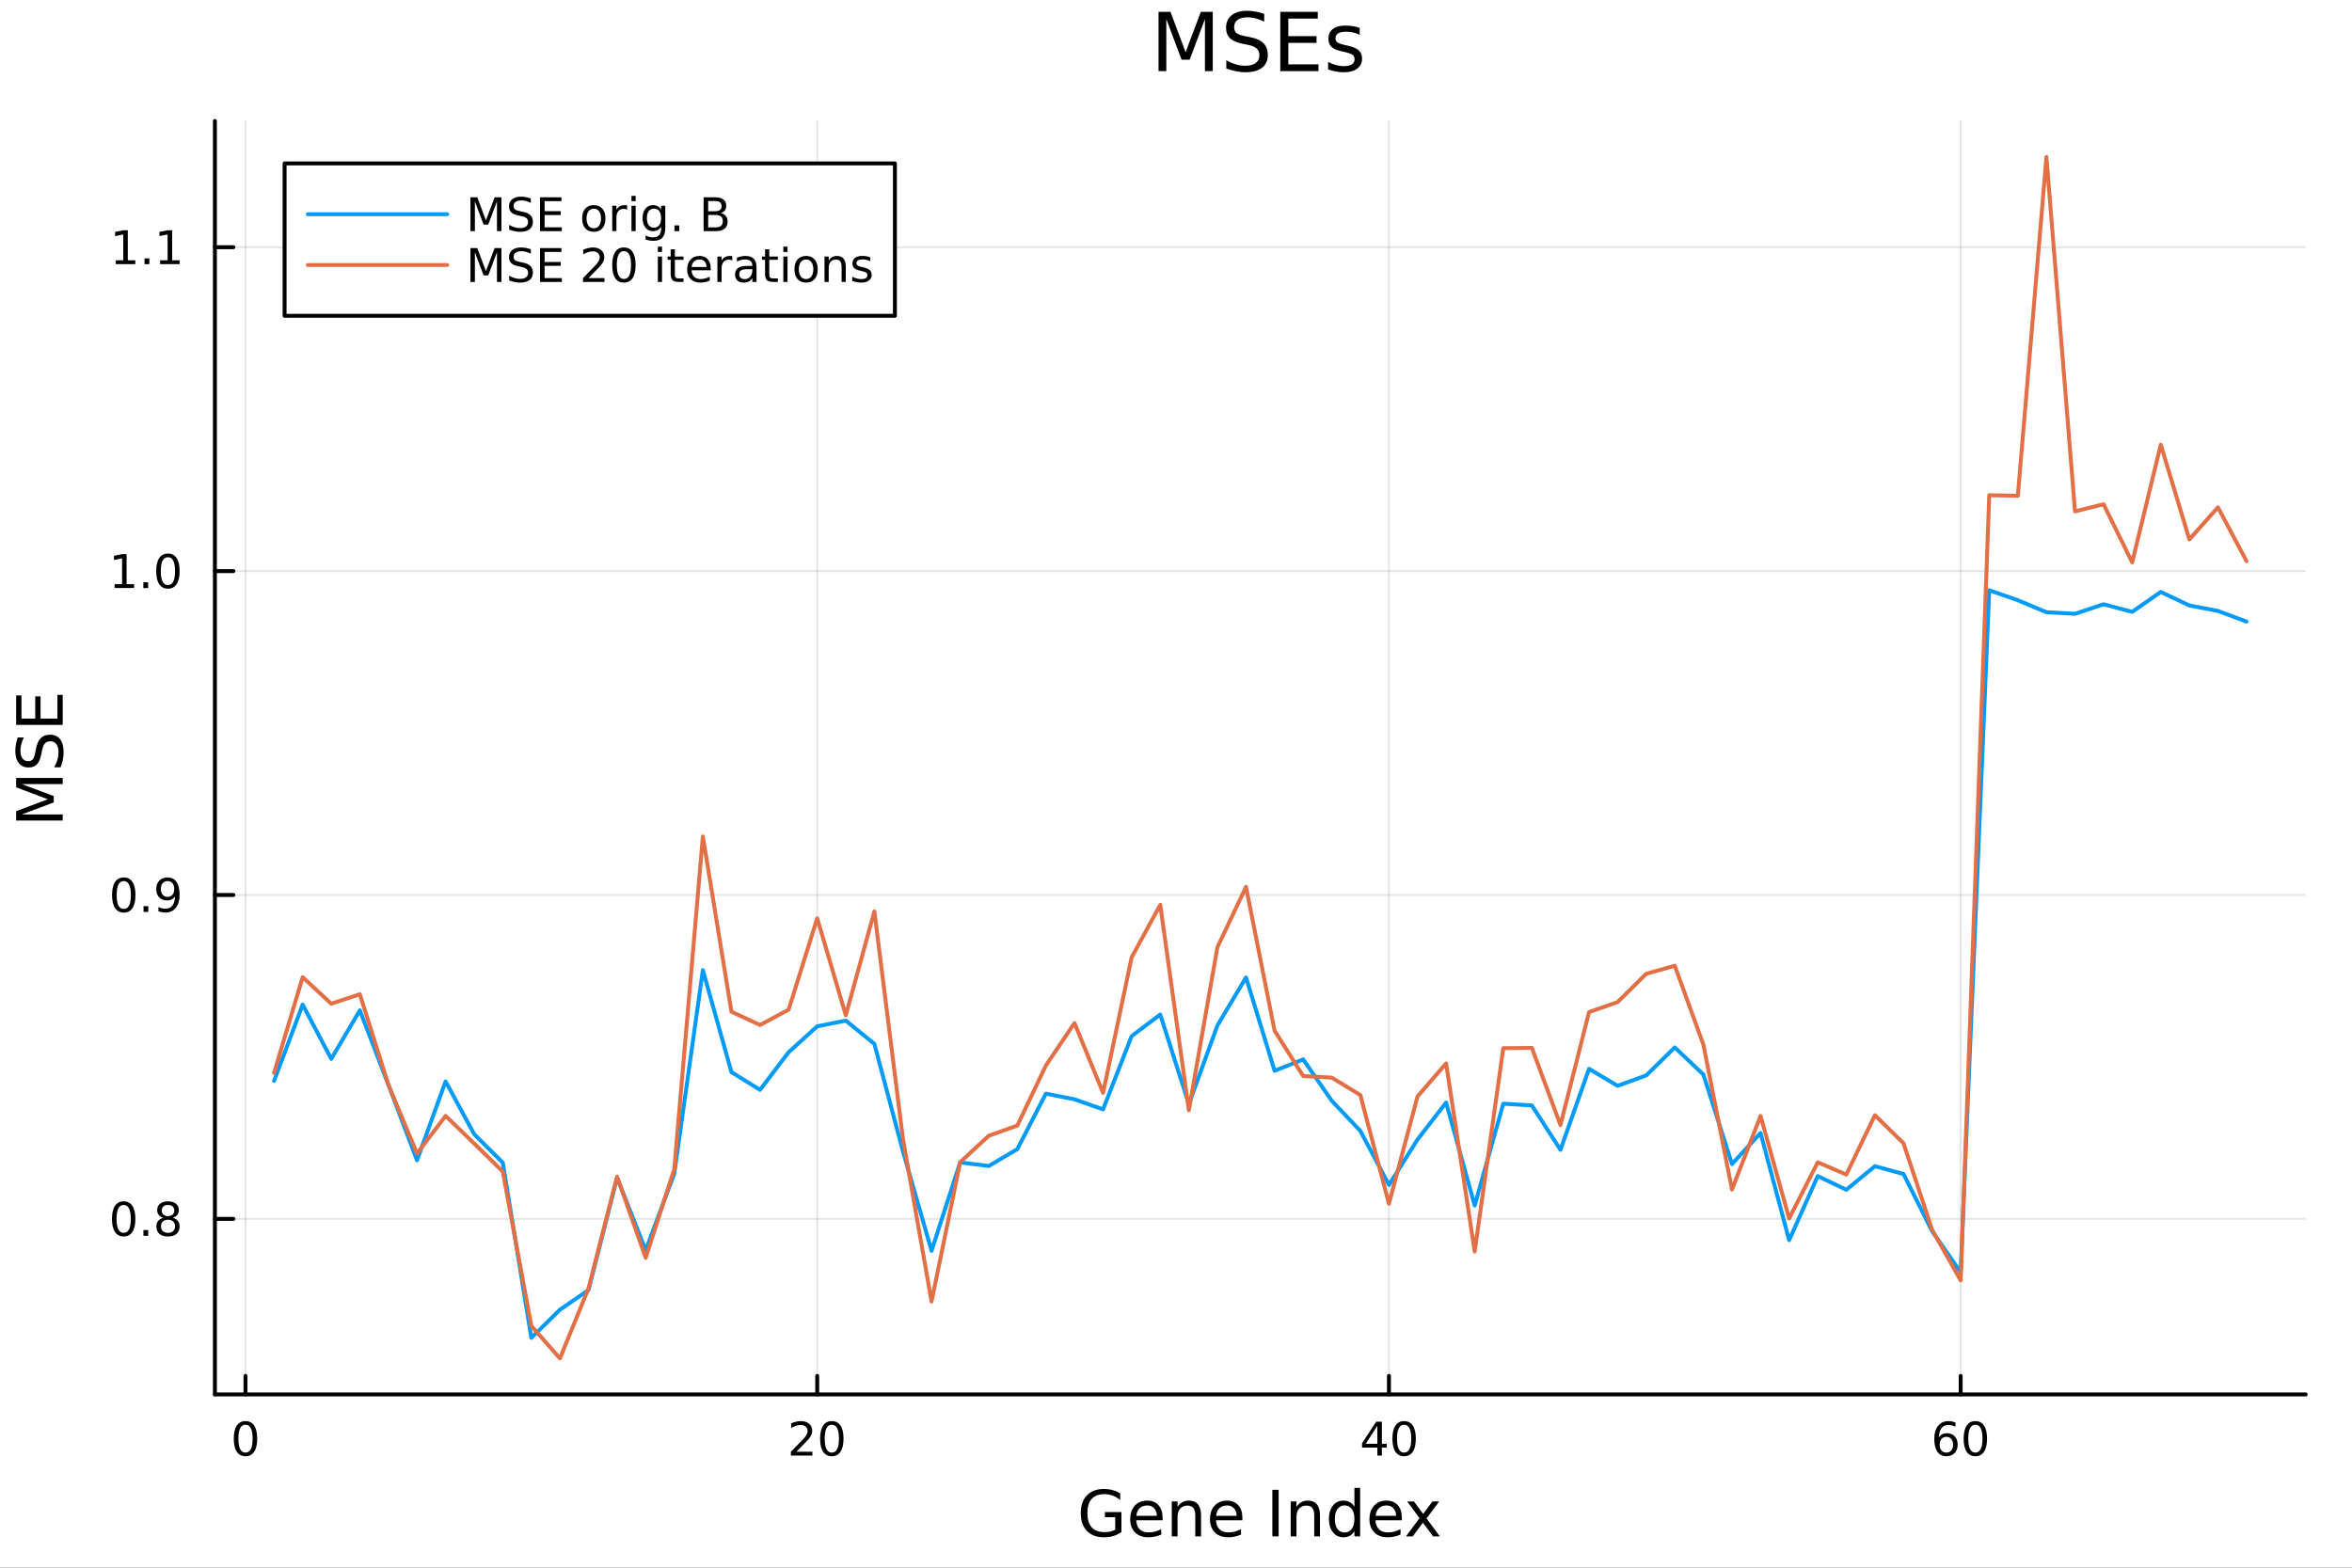 <svg xmlns="http://www.w3.org/2000/svg" xmlns:xlink="http://www.w3.org/1999/xlink" width="600" height="400" viewBox="0 0 2400 1600">
<rect x="0" y="0" width="2400" height="1600" fill="#333333" stroke="none"/>
<defs>
  <clipPath id="clip790">
    <rect x="0" y="0" width="2400" height="1600"></rect>
  </clipPath>
</defs>
<path clip-path="url(#clip790)" d="M0 1600 L2400 1600 L2400 8.88178e-14 L0 8.88178e-14  Z" fill="#ffffff" fill-rule="evenodd" fill-opacity="1"></path>
<defs>
  <clipPath id="clip791">
    <rect x="480" y="0" width="1681" height="1600"></rect>
  </clipPath>
</defs>
<path clip-path="url(#clip790)" d="M219.288 1423.18 L2352.76 1423.18 L2352.76 123.472 L219.288 123.472  Z" fill="#ffffff" fill-rule="evenodd" fill-opacity="1"></path>
<defs>
  <clipPath id="clip792">
    <rect x="219" y="123" width="2134" height="1301"></rect>
  </clipPath>
</defs>
<polyline clip-path="url(#clip792)" style="stroke:#000000; stroke-linecap:round; stroke-linejoin:round; stroke-width:2; stroke-opacity:0.1; fill:none" points="250.499,1423.18 250.499,123.472 "></polyline>
<polyline clip-path="url(#clip792)" style="stroke:#000000; stroke-linecap:round; stroke-linejoin:round; stroke-width:2; stroke-opacity:0.1; fill:none" points="833.892,1423.18 833.892,123.472 "></polyline>
<polyline clip-path="url(#clip792)" style="stroke:#000000; stroke-linecap:round; stroke-linejoin:round; stroke-width:2; stroke-opacity:0.1; fill:none" points="1417.29,1423.18 1417.29,123.472 "></polyline>
<polyline clip-path="url(#clip792)" style="stroke:#000000; stroke-linecap:round; stroke-linejoin:round; stroke-width:2; stroke-opacity:0.1; fill:none" points="2000.68,1423.18 2000.68,123.472 "></polyline>
<polyline clip-path="url(#clip790)" style="stroke:#000000; stroke-linecap:round; stroke-linejoin:round; stroke-width:4; stroke-opacity:1; fill:none" points="219.288,1423.18 2352.76,1423.18 "></polyline>
<polyline clip-path="url(#clip790)" style="stroke:#000000; stroke-linecap:round; stroke-linejoin:round; stroke-width:4; stroke-opacity:1; fill:none" points="250.499,1423.18 250.499,1404.28 "></polyline>
<polyline clip-path="url(#clip790)" style="stroke:#000000; stroke-linecap:round; stroke-linejoin:round; stroke-width:4; stroke-opacity:1; fill:none" points="833.892,1423.18 833.892,1404.28 "></polyline>
<polyline clip-path="url(#clip790)" style="stroke:#000000; stroke-linecap:round; stroke-linejoin:round; stroke-width:4; stroke-opacity:1; fill:none" points="1417.29,1423.18 1417.29,1404.28 "></polyline>
<polyline clip-path="url(#clip790)" style="stroke:#000000; stroke-linecap:round; stroke-linejoin:round; stroke-width:4; stroke-opacity:1; fill:none" points="2000.68,1423.18 2000.68,1404.28 "></polyline>
<path clip-path="url(#clip790)" d="M250.499 1454.1 Q246.888 1454.1 245.059 1457.66 Q243.254 1461.2 243.254 1468.33 Q243.254 1475.44 245.059 1479.01 Q246.888 1482.55 250.499 1482.55 Q254.133 1482.55 255.939 1479.01 Q257.768 1475.44 257.768 1468.33 Q257.768 1461.2 255.939 1457.66 Q254.133 1454.1 250.499 1454.1 M250.499 1450.39 Q256.309 1450.39 259.365 1455 Q262.443 1459.58 262.443 1468.33 Q262.443 1477.06 259.365 1481.67 Q256.309 1486.25 250.499 1486.25 Q244.689 1486.25 241.61 1481.67 Q238.555 1477.06 238.555 1468.33 Q238.555 1459.58 241.61 1455 Q244.689 1450.39 250.499 1450.39 Z" fill="#000000" fill-rule="nonzero" fill-opacity="1"></path><path clip-path="url(#clip790)" d="M812.665 1481.64 L828.985 1481.64 L828.985 1485.58 L807.04 1485.58 L807.04 1481.64 Q809.702 1478.89 814.286 1474.26 Q818.892 1469.61 820.073 1468.27 Q822.318 1465.74 823.198 1464.01 Q824.101 1462.25 824.101 1460.56 Q824.101 1457.8 822.156 1456.07 Q820.235 1454.33 817.133 1454.33 Q814.934 1454.33 812.48 1455.09 Q810.05 1455.86 807.272 1457.41 L807.272 1452.69 Q810.096 1451.55 812.55 1450.97 Q815.003 1450.39 817.04 1450.39 Q822.411 1450.39 825.605 1453.08 Q828.8 1455.77 828.8 1460.26 Q828.8 1462.39 827.989 1464.31 Q827.202 1466.2 825.096 1468.8 Q824.517 1469.47 821.415 1472.69 Q818.314 1475.88 812.665 1481.64 Z" fill="#000000" fill-rule="nonzero" fill-opacity="1"></path><path clip-path="url(#clip790)" d="M848.799 1454.1 Q845.188 1454.1 843.36 1457.66 Q841.554 1461.2 841.554 1468.33 Q841.554 1475.44 843.36 1479.01 Q845.188 1482.55 848.799 1482.55 Q852.434 1482.55 854.239 1479.01 Q856.068 1475.44 856.068 1468.33 Q856.068 1461.2 854.239 1457.66 Q852.434 1454.1 848.799 1454.1 M848.799 1450.39 Q854.61 1450.39 857.665 1455 Q860.744 1459.58 860.744 1468.33 Q860.744 1477.06 857.665 1481.67 Q854.61 1486.25 848.799 1486.25 Q842.989 1486.25 839.911 1481.67 Q836.855 1477.06 836.855 1468.33 Q836.855 1459.58 839.911 1455 Q842.989 1450.39 848.799 1450.39 Z" fill="#000000" fill-rule="nonzero" fill-opacity="1"></path><path clip-path="url(#clip790)" d="M1405.46 1455.09 L1393.65 1473.54 L1405.46 1473.54 L1405.46 1455.09 M1404.23 1451.02 L1410.11 1451.02 L1410.11 1473.54 L1415.04 1473.54 L1415.04 1477.43 L1410.11 1477.43 L1410.11 1485.58 L1405.46 1485.58 L1405.46 1477.43 L1389.85 1477.43 L1389.85 1472.92 L1404.23 1451.02 Z" fill="#000000" fill-rule="nonzero" fill-opacity="1"></path><path clip-path="url(#clip790)" d="M1432.77 1454.1 Q1429.16 1454.1 1427.33 1457.66 Q1425.53 1461.2 1425.53 1468.33 Q1425.53 1475.44 1427.33 1479.01 Q1429.16 1482.55 1432.77 1482.55 Q1436.41 1482.55 1438.21 1479.01 Q1440.04 1475.44 1440.04 1468.33 Q1440.04 1461.2 1438.21 1457.66 Q1436.41 1454.1 1432.77 1454.1 M1432.77 1450.39 Q1438.58 1450.39 1441.64 1455 Q1444.72 1459.58 1444.72 1468.33 Q1444.72 1477.06 1441.64 1481.67 Q1438.58 1486.25 1432.77 1486.25 Q1426.96 1486.25 1423.88 1481.67 Q1420.83 1477.06 1420.83 1468.33 Q1420.83 1459.58 1423.88 1455 Q1426.96 1450.39 1432.77 1450.39 Z" fill="#000000" fill-rule="nonzero" fill-opacity="1"></path><path clip-path="url(#clip790)" d="M1986.08 1466.44 Q1982.94 1466.44 1981.08 1468.59 Q1979.25 1470.74 1979.25 1474.49 Q1979.25 1478.22 1981.08 1480.39 Q1982.94 1482.55 1986.08 1482.55 Q1989.23 1482.55 1991.06 1480.39 Q1992.91 1478.22 1992.91 1474.49 Q1992.91 1470.74 1991.06 1468.59 Q1989.23 1466.44 1986.08 1466.44 M1995.37 1451.78 L1995.37 1456.04 Q1993.61 1455.21 1991.8 1454.77 Q1990.02 1454.33 1988.26 1454.33 Q1983.63 1454.33 1981.18 1457.45 Q1978.75 1460.58 1978.4 1466.9 Q1979.76 1464.89 1981.82 1463.82 Q1983.88 1462.73 1986.36 1462.73 Q1991.57 1462.73 1994.58 1465.9 Q1997.61 1469.05 1997.61 1474.49 Q1997.61 1479.82 1994.46 1483.03 Q1991.31 1486.25 1986.08 1486.25 Q1980.09 1486.25 1976.92 1481.67 Q1973.75 1477.06 1973.75 1468.33 Q1973.75 1460.14 1977.63 1455.28 Q1981.52 1450.39 1988.07 1450.39 Q1989.83 1450.39 1991.62 1450.74 Q1993.42 1451.09 1995.37 1451.78 Z" fill="#000000" fill-rule="nonzero" fill-opacity="1"></path><path clip-path="url(#clip790)" d="M2015.67 1454.1 Q2012.06 1454.1 2010.23 1457.66 Q2008.42 1461.2 2008.42 1468.33 Q2008.42 1475.44 2010.23 1479.01 Q2012.06 1482.55 2015.67 1482.55 Q2019.3 1482.55 2021.11 1479.01 Q2022.94 1475.44 2022.94 1468.33 Q2022.94 1461.2 2021.11 1457.66 Q2019.3 1454.1 2015.67 1454.1 M2015.67 1450.39 Q2021.48 1450.39 2024.53 1455 Q2027.61 1459.58 2027.61 1468.33 Q2027.61 1477.06 2024.53 1481.67 Q2021.48 1486.25 2015.67 1486.25 Q2009.86 1486.25 2006.78 1481.67 Q2003.72 1477.06 2003.72 1468.33 Q2003.72 1459.58 2006.78 1455 Q2009.86 1450.39 2015.67 1450.39 Z" fill="#000000" fill-rule="nonzero" fill-opacity="1"></path><path clip-path="url(#clip790)" d="M1137.96 1561.26 L1137.96 1548.5 L1127.45 1548.5 L1127.45 1543.22 L1144.32 1543.22 L1144.32 1563.62 Q1140.6 1566.26 1136.11 1567.63 Q1131.62 1568.97 1126.53 1568.97 Q1115.39 1568.97 1109.09 1562.47 Q1102.82 1555.95 1102.82 1544.33 Q1102.82 1532.68 1109.09 1526.19 Q1115.39 1519.66 1126.53 1519.66 Q1131.18 1519.66 1135.35 1520.81 Q1139.55 1521.96 1143.08 1524.18 L1143.08 1531.03 Q1139.51 1528 1135.5 1526.48 Q1131.49 1524.95 1127.07 1524.95 Q1118.35 1524.95 1113.96 1529.82 Q1109.6 1534.69 1109.6 1544.33 Q1109.6 1553.94 1113.96 1558.81 Q1118.35 1563.68 1127.07 1563.68 Q1130.48 1563.68 1133.15 1563.11 Q1135.82 1562.51 1137.96 1561.26 Z" fill="#000000" fill-rule="nonzero" fill-opacity="1"></path><path clip-path="url(#clip790)" d="M1186.3 1548.76 L1186.3 1551.62 L1159.38 1551.62 Q1159.76 1557.67 1163 1560.85 Q1166.28 1564 1172.11 1564 Q1175.48 1564 1178.63 1563.17 Q1181.82 1562.35 1184.93 1560.69 L1184.93 1566.23 Q1181.78 1567.57 1178.47 1568.27 Q1175.16 1568.97 1171.76 1568.97 Q1163.23 1568.97 1158.23 1564 Q1153.26 1559.04 1153.26 1550.57 Q1153.26 1541.82 1157.98 1536.69 Q1162.72 1531.54 1170.74 1531.54 Q1177.93 1531.54 1182.1 1536.18 Q1186.3 1540.8 1186.3 1548.76 M1180.45 1547.04 Q1180.38 1542.23 1177.74 1539.37 Q1175.13 1536.5 1170.8 1536.5 Q1165.9 1536.5 1162.94 1539.27 Q1160.01 1542.04 1159.57 1547.07 L1180.45 1547.04 Z" fill="#000000" fill-rule="nonzero" fill-opacity="1"></path><path clip-path="url(#clip790)" d="M1225.55 1546.53 L1225.55 1568.04 L1219.69 1568.04 L1219.69 1546.72 Q1219.69 1541.66 1217.72 1539.14 Q1215.74 1536.63 1211.8 1536.63 Q1207.06 1536.63 1204.32 1539.65 Q1201.58 1542.68 1201.58 1547.9 L1201.58 1568.04 L1195.69 1568.04 L1195.69 1532.4 L1201.58 1532.4 L1201.58 1537.93 Q1203.68 1534.72 1206.51 1533.13 Q1209.38 1531.54 1213.1 1531.54 Q1219.25 1531.54 1222.4 1535.36 Q1225.55 1539.14 1225.55 1546.53 Z" fill="#000000" fill-rule="nonzero" fill-opacity="1"></path><path clip-path="url(#clip790)" d="M1267.72 1548.76 L1267.72 1551.62 L1240.79 1551.62 Q1241.18 1557.67 1244.42 1560.85 Q1247.7 1564 1253.52 1564 Q1256.9 1564 1260.05 1563.17 Q1263.23 1562.35 1266.35 1560.69 L1266.35 1566.23 Q1263.2 1567.57 1259.89 1568.27 Q1256.58 1568.97 1253.17 1568.97 Q1244.64 1568.97 1239.65 1564 Q1234.68 1559.04 1234.68 1550.57 Q1234.68 1541.82 1239.39 1536.69 Q1244.14 1531.54 1252.16 1531.54 Q1259.35 1531.54 1263.52 1536.18 Q1267.72 1540.8 1267.72 1548.76 M1261.86 1547.04 Q1261.8 1542.23 1259.16 1539.37 Q1256.55 1536.5 1252.22 1536.5 Q1247.32 1536.5 1244.36 1539.27 Q1241.43 1542.04 1240.98 1547.07 L1261.86 1547.04 Z" fill="#000000" fill-rule="nonzero" fill-opacity="1"></path><path clip-path="url(#clip790)" d="M1298.31 1520.52 L1304.74 1520.52 L1304.74 1568.04 L1298.31 1568.04 L1298.31 1520.52 Z" fill="#000000" fill-rule="nonzero" fill-opacity="1"></path><path clip-path="url(#clip790)" d="M1346.91 1546.53 L1346.91 1568.04 L1341.05 1568.04 L1341.05 1546.72 Q1341.05 1541.66 1339.08 1539.14 Q1337.11 1536.63 1333.16 1536.63 Q1328.42 1536.63 1325.68 1539.65 Q1322.94 1542.68 1322.94 1547.9 L1322.94 1568.04 L1317.05 1568.04 L1317.05 1532.4 L1322.94 1532.4 L1322.94 1537.93 Q1325.04 1534.72 1327.88 1533.13 Q1330.74 1531.54 1334.46 1531.54 Q1340.61 1531.54 1343.76 1535.36 Q1346.91 1539.14 1346.91 1546.53 Z" fill="#000000" fill-rule="nonzero" fill-opacity="1"></path><path clip-path="url(#clip790)" d="M1382.05 1537.81 L1382.05 1518.52 L1387.9 1518.52 L1387.9 1568.04 L1382.05 1568.04 L1382.05 1562.7 Q1380.2 1565.88 1377.37 1567.44 Q1374.57 1568.97 1370.62 1568.97 Q1364.16 1568.97 1360.09 1563.81 Q1356.04 1558.65 1356.04 1550.25 Q1356.04 1541.85 1360.09 1536.69 Q1364.16 1531.54 1370.62 1531.54 Q1374.57 1531.54 1377.37 1533.1 Q1380.2 1534.62 1382.05 1537.81 M1362.09 1550.25 Q1362.09 1556.71 1364.73 1560.4 Q1367.41 1564.07 1372.05 1564.07 Q1376.7 1564.07 1379.37 1560.4 Q1382.05 1556.71 1382.05 1550.25 Q1382.05 1543.79 1379.37 1540.13 Q1376.7 1536.44 1372.05 1536.44 Q1367.41 1536.44 1364.73 1540.13 Q1362.09 1543.79 1362.09 1550.25 Z" fill="#000000" fill-rule="nonzero" fill-opacity="1"></path><path clip-path="url(#clip790)" d="M1430.46 1548.76 L1430.46 1551.62 L1403.53 1551.62 Q1403.91 1557.67 1407.16 1560.85 Q1410.44 1564 1416.26 1564 Q1419.64 1564 1422.79 1563.17 Q1425.97 1562.35 1429.09 1560.69 L1429.09 1566.23 Q1425.94 1567.57 1422.63 1568.27 Q1419.32 1568.97 1415.91 1568.97 Q1407.38 1568.97 1402.39 1564 Q1397.42 1559.04 1397.42 1550.57 Q1397.42 1541.82 1402.13 1536.69 Q1406.87 1531.54 1414.9 1531.54 Q1422.09 1531.54 1426.26 1536.18 Q1430.46 1540.8 1430.46 1548.76 M1424.6 1547.04 Q1424.54 1542.23 1421.9 1539.37 Q1419.29 1536.5 1414.96 1536.5 Q1410.06 1536.5 1407.1 1539.27 Q1404.17 1542.04 1403.72 1547.07 L1424.6 1547.04 Z" fill="#000000" fill-rule="nonzero" fill-opacity="1"></path><path clip-path="url(#clip790)" d="M1468.56 1532.4 L1455.67 1549.74 L1469.23 1568.04 L1462.32 1568.04 L1451.94 1554.04 L1441.57 1568.04 L1434.66 1568.04 L1448.51 1549.39 L1435.84 1532.4 L1442.75 1532.4 L1452.2 1545.1 L1461.65 1532.4 L1468.56 1532.4 Z" fill="#000000" fill-rule="nonzero" fill-opacity="1"></path><polyline clip-path="url(#clip792)" style="stroke:#000000; stroke-linecap:round; stroke-linejoin:round; stroke-width:2; stroke-opacity:0.1; fill:none" points="219.288,1244 2352.76,1244 "></polyline>
<polyline clip-path="url(#clip792)" style="stroke:#000000; stroke-linecap:round; stroke-linejoin:round; stroke-width:2; stroke-opacity:0.1; fill:none" points="219.288,913.439 2352.76,913.439 "></polyline>
<polyline clip-path="url(#clip792)" style="stroke:#000000; stroke-linecap:round; stroke-linejoin:round; stroke-width:2; stroke-opacity:0.1; fill:none" points="219.288,582.876 2352.76,582.876 "></polyline>
<polyline clip-path="url(#clip792)" style="stroke:#000000; stroke-linecap:round; stroke-linejoin:round; stroke-width:2; stroke-opacity:0.1; fill:none" points="219.288,252.314 2352.76,252.314 "></polyline>
<polyline clip-path="url(#clip790)" style="stroke:#000000; stroke-linecap:round; stroke-linejoin:round; stroke-width:4; stroke-opacity:1; fill:none" points="219.288,1423.18 219.288,123.472 "></polyline>
<polyline clip-path="url(#clip790)" style="stroke:#000000; stroke-linecap:round; stroke-linejoin:round; stroke-width:4; stroke-opacity:1; fill:none" points="219.288,1244 238.185,1244 "></polyline>
<polyline clip-path="url(#clip790)" style="stroke:#000000; stroke-linecap:round; stroke-linejoin:round; stroke-width:4; stroke-opacity:1; fill:none" points="219.288,913.439 238.185,913.439 "></polyline>
<polyline clip-path="url(#clip790)" style="stroke:#000000; stroke-linecap:round; stroke-linejoin:round; stroke-width:4; stroke-opacity:1; fill:none" points="219.288,582.876 238.185,582.876 "></polyline>
<polyline clip-path="url(#clip790)" style="stroke:#000000; stroke-linecap:round; stroke-linejoin:round; stroke-width:4; stroke-opacity:1; fill:none" points="219.288,252.314 238.185,252.314 "></polyline>
<path clip-path="url(#clip790)" d="M126.205 1229.8 Q122.593 1229.8 120.765 1233.36 Q118.959 1236.91 118.959 1244.04 Q118.959 1251.14 120.765 1254.71 Q122.593 1258.25 126.205 1258.25 Q129.839 1258.25 131.644 1254.71 Q133.473 1251.14 133.473 1244.04 Q133.473 1236.91 131.644 1233.36 Q129.839 1229.8 126.205 1229.8 M126.205 1226.1 Q132.015 1226.1 135.07 1230.7 Q138.149 1235.29 138.149 1244.04 Q138.149 1252.76 135.07 1257.37 Q132.015 1261.95 126.205 1261.95 Q120.394 1261.95 117.316 1257.37 Q114.26 1252.76 114.26 1244.04 Q114.26 1235.29 117.316 1230.7 Q120.394 1226.1 126.205 1226.1 Z" fill="#000000" fill-rule="nonzero" fill-opacity="1"></path><path clip-path="url(#clip790)" d="M146.366 1255.4 L151.251 1255.4 L151.251 1261.28 L146.366 1261.28 L146.366 1255.4 Z" fill="#000000" fill-rule="nonzero" fill-opacity="1"></path><path clip-path="url(#clip790)" d="M171.436 1244.87 Q168.102 1244.87 166.181 1246.65 Q164.283 1248.43 164.283 1251.56 Q164.283 1254.68 166.181 1256.47 Q168.102 1258.25 171.436 1258.25 Q174.769 1258.25 176.69 1256.47 Q178.612 1254.66 178.612 1251.56 Q178.612 1248.43 176.69 1246.65 Q174.792 1244.87 171.436 1244.87 M166.76 1242.88 Q163.751 1242.14 162.061 1240.08 Q160.394 1238.02 160.394 1235.05 Q160.394 1230.91 163.334 1228.5 Q166.297 1226.1 171.436 1226.1 Q176.598 1226.1 179.538 1228.5 Q182.477 1230.91 182.477 1235.05 Q182.477 1238.02 180.788 1240.08 Q179.121 1242.14 176.135 1242.88 Q179.514 1243.67 181.389 1245.96 Q183.288 1248.25 183.288 1251.56 Q183.288 1256.58 180.209 1259.27 Q177.153 1261.95 171.436 1261.95 Q165.718 1261.95 162.64 1259.27 Q159.584 1256.58 159.584 1251.56 Q159.584 1248.25 161.482 1245.96 Q163.38 1243.67 166.76 1242.88 M165.047 1235.49 Q165.047 1238.18 166.714 1239.68 Q168.403 1241.19 171.436 1241.19 Q174.445 1241.19 176.135 1239.68 Q177.848 1238.18 177.848 1235.49 Q177.848 1232.81 176.135 1231.3 Q174.445 1229.8 171.436 1229.8 Q168.403 1229.8 166.714 1231.3 Q165.047 1232.81 165.047 1235.49 Z" fill="#000000" fill-rule="nonzero" fill-opacity="1"></path><path clip-path="url(#clip790)" d="M126.297 899.237 Q122.686 899.237 120.857 902.802 Q119.052 906.344 119.052 913.473 Q119.052 920.58 120.857 924.145 Q122.686 927.686 126.297 927.686 Q129.931 927.686 131.737 924.145 Q133.566 920.58 133.566 913.473 Q133.566 906.344 131.737 902.802 Q129.931 899.237 126.297 899.237 M126.297 895.534 Q132.107 895.534 135.163 900.14 Q138.242 904.723 138.242 913.473 Q138.242 922.2 135.163 926.807 Q132.107 931.39 126.297 931.39 Q120.487 931.39 117.408 926.807 Q114.353 922.2 114.353 913.473 Q114.353 904.723 117.408 900.14 Q120.487 895.534 126.297 895.534 Z" fill="#000000" fill-rule="nonzero" fill-opacity="1"></path><path clip-path="url(#clip790)" d="M146.459 924.839 L151.343 924.839 L151.343 930.719 L146.459 930.719 L146.459 924.839 Z" fill="#000000" fill-rule="nonzero" fill-opacity="1"></path><path clip-path="url(#clip790)" d="M161.667 930.001 L161.667 925.742 Q163.427 926.575 165.232 927.015 Q167.038 927.455 168.774 927.455 Q173.403 927.455 175.834 924.353 Q178.288 921.228 178.635 914.885 Q177.292 916.876 175.232 917.941 Q173.172 919.006 170.672 919.006 Q165.487 919.006 162.454 915.881 Q159.445 912.733 159.445 907.293 Q159.445 901.969 162.593 898.751 Q165.741 895.534 170.973 895.534 Q176.968 895.534 180.116 900.14 Q183.288 904.723 183.288 913.473 Q183.288 921.645 179.399 926.529 Q175.533 931.39 168.982 931.39 Q167.223 931.39 165.417 931.043 Q163.612 930.695 161.667 930.001 M170.973 915.348 Q174.121 915.348 175.95 913.196 Q177.801 911.043 177.801 907.293 Q177.801 903.566 175.95 901.413 Q174.121 899.237 170.973 899.237 Q167.825 899.237 165.973 901.413 Q164.144 903.566 164.144 907.293 Q164.144 911.043 165.973 913.196 Q167.825 915.348 170.973 915.348 Z" fill="#000000" fill-rule="nonzero" fill-opacity="1"></path><path clip-path="url(#clip790)" d="M116.922 596.221 L124.561 596.221 L124.561 569.856 L116.251 571.522 L116.251 567.263 L124.515 565.596 L129.191 565.596 L129.191 596.221 L136.829 596.221 L136.829 600.156 L116.922 600.156 L116.922 596.221 Z" fill="#000000" fill-rule="nonzero" fill-opacity="1"></path><path clip-path="url(#clip790)" d="M146.274 594.277 L151.158 594.277 L151.158 600.156 L146.274 600.156 L146.274 594.277 Z" fill="#000000" fill-rule="nonzero" fill-opacity="1"></path><path clip-path="url(#clip790)" d="M171.343 568.675 Q167.732 568.675 165.903 572.24 Q164.098 575.782 164.098 582.911 Q164.098 590.018 165.903 593.582 Q167.732 597.124 171.343 597.124 Q174.977 597.124 176.783 593.582 Q178.612 590.018 178.612 582.911 Q178.612 575.782 176.783 572.24 Q174.977 568.675 171.343 568.675 M171.343 564.971 Q177.153 564.971 180.209 569.578 Q183.288 574.161 183.288 582.911 Q183.288 591.638 180.209 596.244 Q177.153 600.828 171.343 600.828 Q165.533 600.828 162.454 596.244 Q159.399 591.638 159.399 582.911 Q159.399 574.161 162.454 569.578 Q165.533 564.971 171.343 564.971 Z" fill="#000000" fill-rule="nonzero" fill-opacity="1"></path><path clip-path="url(#clip790)" d="M118.149 265.659 L125.788 265.659 L125.788 239.294 L117.478 240.96 L117.478 236.701 L125.742 235.034 L130.417 235.034 L130.417 265.659 L138.056 265.659 L138.056 269.594 L118.149 269.594 L118.149 265.659 Z" fill="#000000" fill-rule="nonzero" fill-opacity="1"></path><path clip-path="url(#clip790)" d="M147.501 263.715 L152.385 263.715 L152.385 269.594 L147.501 269.594 L147.501 263.715 Z" fill="#000000" fill-rule="nonzero" fill-opacity="1"></path><path clip-path="url(#clip790)" d="M163.38 265.659 L171.019 265.659 L171.019 239.294 L162.709 240.96 L162.709 236.701 L170.973 235.034 L175.649 235.034 L175.649 265.659 L183.288 265.659 L183.288 269.594 L163.38 269.594 L163.38 265.659 Z" fill="#000000" fill-rule="nonzero" fill-opacity="1"></path><path clip-path="url(#clip790)" d="M16.484 837.445 L16.484 827.864 L48.822 815.738 L16.484 803.547 L16.484 793.967 L64.004 793.967 L64.004 800.237 L22.277 800.237 L54.869 812.491 L54.869 818.952 L22.277 831.206 L64.004 831.206 L64.004 837.445 L16.484 837.445 Z" fill="#000000" fill-rule="nonzero" fill-opacity="1"></path><path clip-path="url(#clip790)" d="M18.044 752.717 L24.314 752.717 Q22.563 756.377 21.704 759.624 Q20.845 762.87 20.845 765.894 Q20.845 771.146 22.882 774.01 Q24.919 776.843 28.674 776.843 Q31.826 776.843 33.449 774.965 Q35.04 773.055 36.027 767.772 L36.823 763.889 Q38.191 756.696 41.66 753.29 Q45.098 749.852 50.891 749.852 Q57.798 749.852 61.362 754.499 Q64.927 759.115 64.927 768.058 Q64.927 771.432 64.163 775.252 Q63.399 779.039 61.904 783.113 L55.283 783.113 Q57.479 779.198 58.593 775.443 Q59.707 771.687 59.707 768.058 Q59.707 762.552 57.543 759.56 Q55.379 756.568 51.368 756.568 Q47.867 756.568 45.894 758.733 Q43.92 760.865 42.934 765.767 L42.17 769.682 Q40.737 776.875 37.682 780.09 Q34.626 783.304 29.184 783.304 Q22.882 783.304 19.253 778.88 Q15.625 774.424 15.625 766.626 Q15.625 763.284 16.23 759.815 Q16.834 756.345 18.044 752.717 Z" fill="#000000" fill-rule="nonzero" fill-opacity="1"></path><path clip-path="url(#clip790)" d="M16.484 739.826 L16.484 709.78 L21.895 709.78 L21.895 733.397 L35.963 733.397 L35.963 710.767 L41.374 710.767 L41.374 733.397 L58.593 733.397 L58.593 709.207 L64.004 709.207 L64.004 739.826 L16.484 739.826 Z" fill="#000000" fill-rule="nonzero" fill-opacity="1"></path><path clip-path="url(#clip790)" d="M1182.18 12.096 L1194.37 12.096 L1209.8 53.253 L1225.32 12.096 L1237.51 12.096 L1237.51 72.576 L1229.53 72.576 L1229.53 19.469 L1213.94 60.95 L1205.71 60.95 L1190.12 19.469 L1190.12 72.576 L1182.18 72.576 L1182.18 12.096 Z" fill="#000000" fill-rule="nonzero" fill-opacity="1"></path><path clip-path="url(#clip790)" d="M1290.01 14.081 L1290.01 22.061 Q1285.35 19.833 1281.22 18.739 Q1277.09 17.646 1273.24 17.646 Q1266.56 17.646 1262.91 20.238 Q1259.31 22.831 1259.31 27.611 Q1259.31 31.621 1261.7 33.687 Q1264.13 35.713 1270.85 36.969 L1275.79 37.981 Q1284.95 39.723 1289.28 44.139 Q1293.66 48.514 1293.66 55.886 Q1293.66 64.677 1287.74 69.214 Q1281.87 73.751 1270.49 73.751 Q1266.19 73.751 1261.33 72.778 Q1256.51 71.806 1251.33 69.902 L1251.33 61.477 Q1256.31 64.272 1261.09 65.689 Q1265.87 67.107 1270.49 67.107 Q1277.49 67.107 1281.3 64.353 Q1285.11 61.598 1285.11 56.494 Q1285.11 52.038 1282.36 49.526 Q1279.64 47.015 1273.4 45.759 L1268.42 44.787 Q1259.27 42.964 1255.17 39.075 Q1251.08 35.186 1251.08 28.259 Q1251.08 20.238 1256.71 15.62 Q1262.38 11.002 1272.31 11.002 Q1276.56 11.002 1280.98 11.772 Q1285.39 12.542 1290.01 14.081 Z" fill="#000000" fill-rule="nonzero" fill-opacity="1"></path><path clip-path="url(#clip790)" d="M1306.42 12.096 L1344.66 12.096 L1344.66 18.983 L1314.6 18.983 L1314.6 36.888 L1343.4 36.888 L1343.4 43.774 L1314.6 43.774 L1314.6 65.689 L1345.39 65.689 L1345.39 72.576 L1306.42 72.576 L1306.42 12.096 Z" fill="#000000" fill-rule="nonzero" fill-opacity="1"></path><path clip-path="url(#clip790)" d="M1387.44 28.543 L1387.44 35.591 Q1384.28 33.971 1380.87 33.161 Q1377.47 32.35 1373.83 32.35 Q1368.28 32.35 1365.48 34.052 Q1362.73 35.753 1362.73 39.156 Q1362.73 41.749 1364.71 43.248 Q1366.7 44.706 1372.69 46.043 L1375.24 46.61 Q1383.18 48.311 1386.5 51.43 Q1389.87 54.509 1389.87 60.059 Q1389.87 66.378 1384.84 70.064 Q1379.86 73.751 1371.11 73.751 Q1367.47 73.751 1363.5 73.022 Q1359.57 72.333 1355.19 70.915 L1355.19 63.218 Q1359.32 65.365 1363.33 66.459 Q1367.34 67.512 1371.27 67.512 Q1376.54 67.512 1379.37 65.73 Q1382.21 63.907 1382.21 60.626 Q1382.21 57.588 1380.14 55.967 Q1378.12 54.347 1371.19 52.848 L1368.6 52.24 Q1361.67 50.782 1358.59 47.785 Q1355.51 44.746 1355.51 39.48 Q1355.51 33.08 1360.05 29.596 Q1364.59 26.112 1372.93 26.112 Q1377.07 26.112 1380.71 26.72 Q1384.36 27.327 1387.44 28.543 Z" fill="#000000" fill-rule="nonzero" fill-opacity="1"></path><polyline clip-path="url(#clip792)" style="stroke:#009af9; stroke-linecap:round; stroke-linejoin:round; stroke-width:4; stroke-opacity:1; fill:none" points="279.669,1103.15 308.838,1025.33 338.008,1080.72 367.178,1031.17 396.347,1107.15 425.517,1184.23 454.687,1103.71 483.856,1157.54 513.026,1186.61 542.196,1365.43 571.365,1336.68 600.535,1316.61 629.705,1202.02 658.874,1275.98 688.044,1197.82 717.214,990.13 746.383,1094.23 775.553,1112.31 804.722,1073.88 833.892,1047.48 863.062,1041.65 892.231,1065.42 921.401,1175.14 950.571,1276.59 979.74,1186.35 1008.91,1190.04 1038.08,1172.8 1067.25,1116.19 1096.42,1121.97 1125.59,1132.22 1154.76,1057.41 1183.93,1035.45 1213.1,1126.82 1242.27,1046.56 1271.44,997.611 1300.61,1092.87 1329.78,1081.22 1358.95,1123.48 1388.12,1154.23 1417.29,1209.39 1446.45,1163.02 1475.62,1125.25 1504.79,1230.38 1533.96,1126.44 1563.13,1128.19 1592.3,1173.51 1621.47,1090.89 1650.64,1108.2 1679.81,1097.6 1708.98,1069.01 1738.15,1096.71 1767.32,1188.05 1796.49,1156.37 1825.66,1265.72 1854.83,1200.32 1884,1214.27 1913.17,1190.24 1942.34,1198.17 1971.51,1256.47 2000.68,1298.48 2029.85,602.405 2059.02,612.619 2088.19,624.838 2117.36,626.456 2146.53,616.723 2175.7,624.473 2204.87,604.137 2234.04,617.954 2263.21,623.502 2292.37,634.426 "></polyline>
<polyline clip-path="url(#clip792)" style="stroke:#e26f46; stroke-linecap:round; stroke-linejoin:round; stroke-width:4; stroke-opacity:1; fill:none" points="279.669,1094.9 308.838,997.348 338.008,1024.39 367.178,1014.74 396.347,1107.24 425.517,1177.23 454.687,1138.89 483.856,1167.09 513.026,1195.68 542.196,1353.27 571.365,1386.4 600.535,1314.82 629.705,1200.85 658.874,1283.76 688.044,1193.09 717.214,853.721 746.383,1032.56 775.553,1046.12 804.722,1030.45 833.892,937.255 863.062,1036.25 892.231,930.151 921.401,1162.49 950.571,1328.4 979.74,1186.21 1008.91,1159.17 1038.08,1148.77 1067.25,1087.42 1096.42,1044.13 1125.59,1115.41 1154.76,977.02 1183.93,923.464 1213.1,1133.16 1242.27,966.725 1271.44,905.141 1300.61,1051.95 1329.78,1098.2 1358.95,1099.83 1388.12,1117.62 1417.29,1228.54 1446.45,1119.05 1475.62,1085.34 1504.79,1277.35 1533.96,1069.78 1563.13,1069.51 1592.3,1148.24 1621.47,1032.96 1650.64,1022.75 1679.81,993.854 1708.98,985.679 1738.15,1066.2 1767.32,1214.02 1796.49,1138.96 1825.66,1243.61 1854.83,1186.25 1884,1198.78 1913.17,1138.22 1942.34,1166.83 1971.51,1255.08 2000.68,1306.83 2029.85,505.421 2059.02,505.959 2088.19,160.256 2117.36,521.892 2146.53,514.659 2175.7,573.998 2204.87,453.835 2234.04,550.516 2263.21,517.803 2292.37,572.713 "></polyline>
<path clip-path="url(#clip790)" d="M290.403 322.316 L913.169 322.316 L913.169 166.796 L290.403 166.796  Z" fill="#ffffff" fill-rule="evenodd" fill-opacity="1"></path>
<polyline clip-path="url(#clip790)" style="stroke:#000000; stroke-linecap:round; stroke-linejoin:round; stroke-width:4; stroke-opacity:1; fill:none" points="290.403,322.316 913.169,322.316 913.169,166.796 290.403,166.796 290.403,322.316 "></polyline>
<polyline clip-path="url(#clip790)" style="stroke:#009af9; stroke-linecap:round; stroke-linejoin:round; stroke-width:4; stroke-opacity:1; fill:none" points="314.108,218.636 456.34,218.636 "></polyline>
<path clip-path="url(#clip790)" d="M480.045 201.356 L487.012 201.356 L495.832 224.874 L504.697 201.356 L511.665 201.356 L511.665 235.916 L507.105 235.916 L507.105 205.569 L498.193 229.272 L493.494 229.272 L484.582 205.569 L484.582 235.916 L480.045 235.916 L480.045 201.356 Z" fill="#000000" fill-rule="nonzero" fill-opacity="1"></path><path clip-path="url(#clip790)" d="M541.665 202.49 L541.665 207.05 Q539.003 205.777 536.642 205.152 Q534.281 204.527 532.082 204.527 Q528.262 204.527 526.179 206.008 Q524.119 207.49 524.119 210.221 Q524.119 212.513 525.484 213.694 Q526.873 214.851 530.716 215.569 L533.54 216.147 Q538.771 217.143 541.248 219.666 Q543.748 222.166 543.748 226.379 Q543.748 231.402 540.369 233.994 Q537.012 236.587 530.507 236.587 Q528.054 236.587 525.276 236.031 Q522.521 235.476 519.558 234.388 L519.558 229.573 Q522.406 231.17 525.137 231.981 Q527.869 232.791 530.507 232.791 Q534.512 232.791 536.688 231.217 Q538.864 229.643 538.864 226.726 Q538.864 224.18 537.29 222.744 Q535.739 221.309 532.174 220.592 L529.327 220.036 Q524.095 218.995 521.758 216.772 Q519.42 214.55 519.42 210.592 Q519.42 206.008 522.637 203.37 Q525.878 200.731 531.549 200.731 Q533.98 200.731 536.503 201.171 Q539.026 201.61 541.665 202.49 Z" fill="#000000" fill-rule="nonzero" fill-opacity="1"></path><path clip-path="url(#clip790)" d="M551.04 201.356 L572.892 201.356 L572.892 205.291 L555.716 205.291 L555.716 215.522 L572.174 215.522 L572.174 219.457 L555.716 219.457 L555.716 231.981 L573.308 231.981 L573.308 235.916 L551.04 235.916 L551.04 201.356 Z" fill="#000000" fill-rule="nonzero" fill-opacity="1"></path><path clip-path="url(#clip790)" d="M605.924 212.976 Q602.498 212.976 600.507 215.661 Q598.516 218.323 598.516 222.976 Q598.516 227.629 600.484 230.314 Q602.475 232.976 605.924 232.976 Q609.327 232.976 611.317 230.291 Q613.308 227.606 613.308 222.976 Q613.308 218.37 611.317 215.684 Q609.327 212.976 605.924 212.976 M605.924 209.365 Q611.479 209.365 614.651 212.976 Q617.822 216.587 617.822 222.976 Q617.822 229.342 614.651 232.976 Q611.479 236.587 605.924 236.587 Q600.345 236.587 597.174 232.976 Q594.026 229.342 594.026 222.976 Q594.026 216.587 597.174 212.976 Q600.345 209.365 605.924 209.365 Z" fill="#000000" fill-rule="nonzero" fill-opacity="1"></path><path clip-path="url(#clip790)" d="M639.905 213.971 Q639.187 213.555 638.331 213.37 Q637.498 213.161 636.479 213.161 Q632.868 213.161 630.924 215.522 Q629.002 217.86 629.002 222.258 L629.002 235.916 L624.72 235.916 L624.72 209.99 L629.002 209.99 L629.002 214.018 Q630.345 211.657 632.498 210.522 Q634.65 209.365 637.729 209.365 Q638.169 209.365 638.701 209.434 Q639.234 209.481 639.882 209.596 L639.905 213.971 Z" fill="#000000" fill-rule="nonzero" fill-opacity="1"></path><path clip-path="url(#clip790)" d="M644.373 209.99 L648.632 209.99 L648.632 235.916 L644.373 235.916 L644.373 209.99 M644.373 199.897 L648.632 199.897 L648.632 205.291 L644.373 205.291 L644.373 199.897 Z" fill="#000000" fill-rule="nonzero" fill-opacity="1"></path><path clip-path="url(#clip790)" d="M674.604 222.652 Q674.604 218.022 672.683 215.476 Q670.785 212.93 667.335 212.93 Q663.91 212.93 661.988 215.476 Q660.09 218.022 660.09 222.652 Q660.09 227.258 661.988 229.805 Q663.91 232.351 667.335 232.351 Q670.785 232.351 672.683 229.805 Q674.604 227.258 674.604 222.652 M678.863 232.698 Q678.863 239.318 675.923 242.536 Q672.984 245.777 666.919 245.777 Q664.673 245.777 662.683 245.43 Q660.692 245.105 658.817 244.411 L658.817 240.268 Q660.692 241.286 662.521 241.772 Q664.349 242.258 666.248 242.258 Q670.437 242.258 672.521 240.059 Q674.604 237.883 674.604 233.462 L674.604 231.356 Q673.285 233.647 671.224 234.781 Q669.164 235.916 666.294 235.916 Q661.525 235.916 658.609 232.281 Q655.692 228.647 655.692 222.652 Q655.692 216.633 658.609 212.999 Q661.525 209.365 666.294 209.365 Q669.164 209.365 671.224 210.499 Q673.285 211.633 674.604 213.925 L674.604 209.99 L678.863 209.99 L678.863 232.698 Z" fill="#000000" fill-rule="nonzero" fill-opacity="1"></path><path clip-path="url(#clip790)" d="M688.238 230.036 L693.122 230.036 L693.122 235.916 L688.238 235.916 L688.238 230.036 Z" fill="#000000" fill-rule="nonzero" fill-opacity="1"></path><path clip-path="url(#clip790)" d="M722.636 219.411 L722.636 232.073 L730.136 232.073 Q733.909 232.073 735.715 230.522 Q737.543 228.948 737.543 225.731 Q737.543 222.49 735.715 220.962 Q733.909 219.411 730.136 219.411 L722.636 219.411 M722.636 205.198 L722.636 215.615 L729.557 215.615 Q732.983 215.615 734.65 214.342 Q736.34 213.045 736.34 210.407 Q736.34 207.791 734.65 206.495 Q732.983 205.198 729.557 205.198 L722.636 205.198 M717.96 201.356 L729.905 201.356 Q735.252 201.356 738.145 203.578 Q741.039 205.8 741.039 209.897 Q741.039 213.069 739.557 214.944 Q738.076 216.819 735.205 217.282 Q738.655 218.022 740.553 220.383 Q742.474 222.721 742.474 226.24 Q742.474 230.869 739.326 233.393 Q736.178 235.916 730.368 235.916 L717.96 235.916 L717.96 201.356 Z" fill="#000000" fill-rule="nonzero" fill-opacity="1"></path><polyline clip-path="url(#clip790)" style="stroke:#e26f46; stroke-linecap:round; stroke-linejoin:round; stroke-width:4; stroke-opacity:1; fill:none" points="314.108,270.476 456.34,270.476 "></polyline>
<path clip-path="url(#clip790)" d="M480.045 253.196 L487.012 253.196 L495.832 276.714 L504.697 253.196 L511.665 253.196 L511.665 287.756 L507.105 287.756 L507.105 257.409 L498.193 281.112 L493.494 281.112 L484.582 257.409 L484.582 287.756 L480.045 287.756 L480.045 253.196 Z" fill="#000000" fill-rule="nonzero" fill-opacity="1"></path><path clip-path="url(#clip790)" d="M541.665 254.33 L541.665 258.89 Q539.003 257.617 536.642 256.992 Q534.281 256.367 532.082 256.367 Q528.262 256.367 526.179 257.848 Q524.119 259.33 524.119 262.061 Q524.119 264.353 525.484 265.534 Q526.873 266.691 530.716 267.409 L533.54 267.987 Q538.771 268.983 541.248 271.506 Q543.748 274.006 543.748 278.219 Q543.748 283.242 540.369 285.834 Q537.012 288.427 530.507 288.427 Q528.054 288.427 525.276 287.871 Q522.521 287.316 519.558 286.228 L519.558 281.413 Q522.406 283.01 525.137 283.821 Q527.869 284.631 530.507 284.631 Q534.512 284.631 536.688 283.057 Q538.864 281.483 538.864 278.566 Q538.864 276.02 537.29 274.584 Q535.739 273.149 532.174 272.432 L529.327 271.876 Q524.095 270.835 521.758 268.612 Q519.42 266.39 519.42 262.432 Q519.42 257.848 522.637 255.21 Q525.878 252.571 531.549 252.571 Q533.98 252.571 536.503 253.011 Q539.026 253.45 541.665 254.33 Z" fill="#000000" fill-rule="nonzero" fill-opacity="1"></path><path clip-path="url(#clip790)" d="M551.04 253.196 L572.892 253.196 L572.892 257.131 L555.716 257.131 L555.716 267.362 L572.174 267.362 L572.174 271.297 L555.716 271.297 L555.716 283.821 L573.308 283.821 L573.308 287.756 L551.04 287.756 L551.04 253.196 Z" fill="#000000" fill-rule="nonzero" fill-opacity="1"></path><path clip-path="url(#clip790)" d="M600.507 283.821 L616.826 283.821 L616.826 287.756 L594.882 287.756 L594.882 283.821 Q597.544 281.066 602.127 276.436 Q606.734 271.784 607.914 270.441 Q610.16 267.918 611.039 266.182 Q611.942 264.423 611.942 262.733 Q611.942 259.978 609.998 258.242 Q608.077 256.506 604.975 256.506 Q602.776 256.506 600.322 257.27 Q597.891 258.034 595.114 259.585 L595.114 254.862 Q597.938 253.728 600.391 253.149 Q602.845 252.571 604.882 252.571 Q610.252 252.571 613.447 255.256 Q616.641 257.941 616.641 262.432 Q616.641 264.561 615.831 266.483 Q615.044 268.381 612.938 270.973 Q612.359 271.645 609.257 274.862 Q606.155 278.057 600.507 283.821 Z" fill="#000000" fill-rule="nonzero" fill-opacity="1"></path><path clip-path="url(#clip790)" d="M636.641 256.274 Q633.03 256.274 631.201 259.839 Q629.396 263.381 629.396 270.51 Q629.396 277.617 631.201 281.182 Q633.03 284.723 636.641 284.723 Q640.275 284.723 642.081 281.182 Q643.91 277.617 643.91 270.51 Q643.91 263.381 642.081 259.839 Q640.275 256.274 636.641 256.274 M636.641 252.571 Q642.451 252.571 645.507 257.177 Q648.586 261.76 648.586 270.51 Q648.586 279.237 645.507 283.844 Q642.451 288.427 636.641 288.427 Q630.831 288.427 627.752 283.844 Q624.697 279.237 624.697 270.51 Q624.697 261.76 627.752 257.177 Q630.831 252.571 636.641 252.571 Z" fill="#000000" fill-rule="nonzero" fill-opacity="1"></path><path clip-path="url(#clip790)" d="M671.271 261.83 L675.53 261.83 L675.53 287.756 L671.271 287.756 L671.271 261.83 M671.271 251.737 L675.53 251.737 L675.53 257.131 L671.271 257.131 L671.271 251.737 Z" fill="#000000" fill-rule="nonzero" fill-opacity="1"></path><path clip-path="url(#clip790)" d="M688.655 254.469 L688.655 261.83 L697.428 261.83 L697.428 265.14 L688.655 265.14 L688.655 279.214 Q688.655 282.385 689.511 283.288 Q690.391 284.191 693.053 284.191 L697.428 284.191 L697.428 287.756 L693.053 287.756 Q688.122 287.756 686.247 285.927 Q684.372 284.075 684.372 279.214 L684.372 265.14 L681.247 265.14 L681.247 261.83 L684.372 261.83 L684.372 254.469 L688.655 254.469 Z" fill="#000000" fill-rule="nonzero" fill-opacity="1"></path><path clip-path="url(#clip790)" d="M725.206 273.728 L725.206 275.811 L705.622 275.811 Q705.9 280.209 708.261 282.524 Q710.645 284.816 714.882 284.816 Q717.335 284.816 719.627 284.214 Q721.942 283.612 724.21 282.409 L724.21 286.436 Q721.919 287.408 719.511 287.918 Q717.104 288.427 714.627 288.427 Q708.423 288.427 704.789 284.816 Q701.178 281.205 701.178 275.047 Q701.178 268.682 704.604 264.955 Q708.053 261.205 713.886 261.205 Q719.118 261.205 722.15 264.585 Q725.206 267.941 725.206 273.728 M720.946 272.478 Q720.9 268.983 718.979 266.899 Q717.081 264.816 713.932 264.816 Q710.368 264.816 708.215 266.83 Q706.085 268.844 705.761 272.501 L720.946 272.478 Z" fill="#000000" fill-rule="nonzero" fill-opacity="1"></path><path clip-path="url(#clip790)" d="M747.219 265.811 Q746.502 265.395 745.645 265.21 Q744.812 265.001 743.793 265.001 Q740.182 265.001 738.238 267.362 Q736.317 269.7 736.317 274.098 L736.317 287.756 L732.034 287.756 L732.034 261.83 L736.317 261.83 L736.317 265.858 Q737.659 263.497 739.812 262.362 Q741.965 261.205 745.043 261.205 Q745.483 261.205 746.016 261.274 Q746.548 261.321 747.196 261.436 L747.219 265.811 Z" fill="#000000" fill-rule="nonzero" fill-opacity="1"></path><path clip-path="url(#clip790)" d="M763.469 274.723 Q758.307 274.723 756.316 275.904 Q754.326 277.084 754.326 279.932 Q754.326 282.2 755.807 283.543 Q757.312 284.862 759.881 284.862 Q763.423 284.862 765.553 282.362 Q767.705 279.839 767.705 275.672 L767.705 274.723 L763.469 274.723 M771.965 272.964 L771.965 287.756 L767.705 287.756 L767.705 283.821 Q766.247 286.182 764.071 287.316 Q761.895 288.427 758.747 288.427 Q754.766 288.427 752.404 286.205 Q750.067 283.959 750.067 280.209 Q750.067 275.834 752.983 273.612 Q755.923 271.39 761.733 271.39 L767.705 271.39 L767.705 270.973 Q767.705 268.034 765.761 266.436 Q763.84 264.816 760.344 264.816 Q758.122 264.816 756.016 265.348 Q753.909 265.881 751.965 266.946 L751.965 263.01 Q754.303 262.108 756.502 261.668 Q758.701 261.205 760.784 261.205 Q766.409 261.205 769.187 264.122 Q771.965 267.038 771.965 272.964 Z" fill="#000000" fill-rule="nonzero" fill-opacity="1"></path><path clip-path="url(#clip790)" d="M784.951 254.469 L784.951 261.83 L793.724 261.83 L793.724 265.14 L784.951 265.14 L784.951 279.214 Q784.951 282.385 785.807 283.288 Q786.687 284.191 789.349 284.191 L793.724 284.191 L793.724 287.756 L789.349 287.756 Q784.418 287.756 782.543 285.927 Q780.668 284.075 780.668 279.214 L780.668 265.14 L777.543 265.14 L777.543 261.83 L780.668 261.83 L780.668 254.469 L784.951 254.469 Z" fill="#000000" fill-rule="nonzero" fill-opacity="1"></path><path clip-path="url(#clip790)" d="M799.326 261.83 L803.585 261.83 L803.585 287.756 L799.326 287.756 L799.326 261.83 M799.326 251.737 L803.585 251.737 L803.585 257.131 L799.326 257.131 L799.326 251.737 Z" fill="#000000" fill-rule="nonzero" fill-opacity="1"></path><path clip-path="url(#clip790)" d="M822.543 264.816 Q819.117 264.816 817.126 267.501 Q815.136 270.163 815.136 274.816 Q815.136 279.469 817.103 282.154 Q819.094 284.816 822.543 284.816 Q825.946 284.816 827.936 282.131 Q829.927 279.446 829.927 274.816 Q829.927 270.21 827.936 267.524 Q825.946 264.816 822.543 264.816 M822.543 261.205 Q828.098 261.205 831.27 264.816 Q834.441 268.427 834.441 274.816 Q834.441 281.182 831.27 284.816 Q828.098 288.427 822.543 288.427 Q816.964 288.427 813.793 284.816 Q810.645 281.182 810.645 274.816 Q810.645 268.427 813.793 264.816 Q816.964 261.205 822.543 261.205 Z" fill="#000000" fill-rule="nonzero" fill-opacity="1"></path><path clip-path="url(#clip790)" d="M863.052 272.108 L863.052 287.756 L858.793 287.756 L858.793 272.247 Q858.793 268.566 857.358 266.737 Q855.922 264.909 853.052 264.909 Q849.603 264.909 847.612 267.108 Q845.622 269.307 845.622 273.103 L845.622 287.756 L841.339 287.756 L841.339 261.83 L845.622 261.83 L845.622 265.858 Q847.149 263.52 849.209 262.362 Q851.293 261.205 854.001 261.205 Q858.469 261.205 860.76 263.983 Q863.052 266.737 863.052 272.108 Z" fill="#000000" fill-rule="nonzero" fill-opacity="1"></path><path clip-path="url(#clip790)" d="M888.075 262.594 L888.075 266.622 Q886.269 265.696 884.325 265.233 Q882.381 264.77 880.297 264.77 Q877.126 264.77 875.529 265.742 Q873.955 266.714 873.955 268.659 Q873.955 270.14 875.089 270.997 Q876.223 271.83 879.649 272.594 L881.107 272.918 Q885.644 273.89 887.543 275.672 Q889.464 277.432 889.464 280.603 Q889.464 284.214 886.594 286.321 Q883.746 288.427 878.746 288.427 Q876.663 288.427 874.395 288.01 Q872.149 287.617 869.649 286.807 L869.649 282.409 Q872.01 283.635 874.302 284.26 Q876.594 284.862 878.839 284.862 Q881.848 284.862 883.469 283.844 Q885.089 282.802 885.089 280.927 Q885.089 279.191 883.908 278.265 Q882.751 277.339 878.793 276.483 L877.311 276.135 Q873.353 275.302 871.594 273.589 Q869.834 271.853 869.834 268.844 Q869.834 265.186 872.427 263.196 Q875.02 261.205 879.788 261.205 Q882.149 261.205 884.232 261.552 Q886.316 261.899 888.075 262.594 Z" fill="#000000" fill-rule="nonzero" fill-opacity="1"></path></svg>